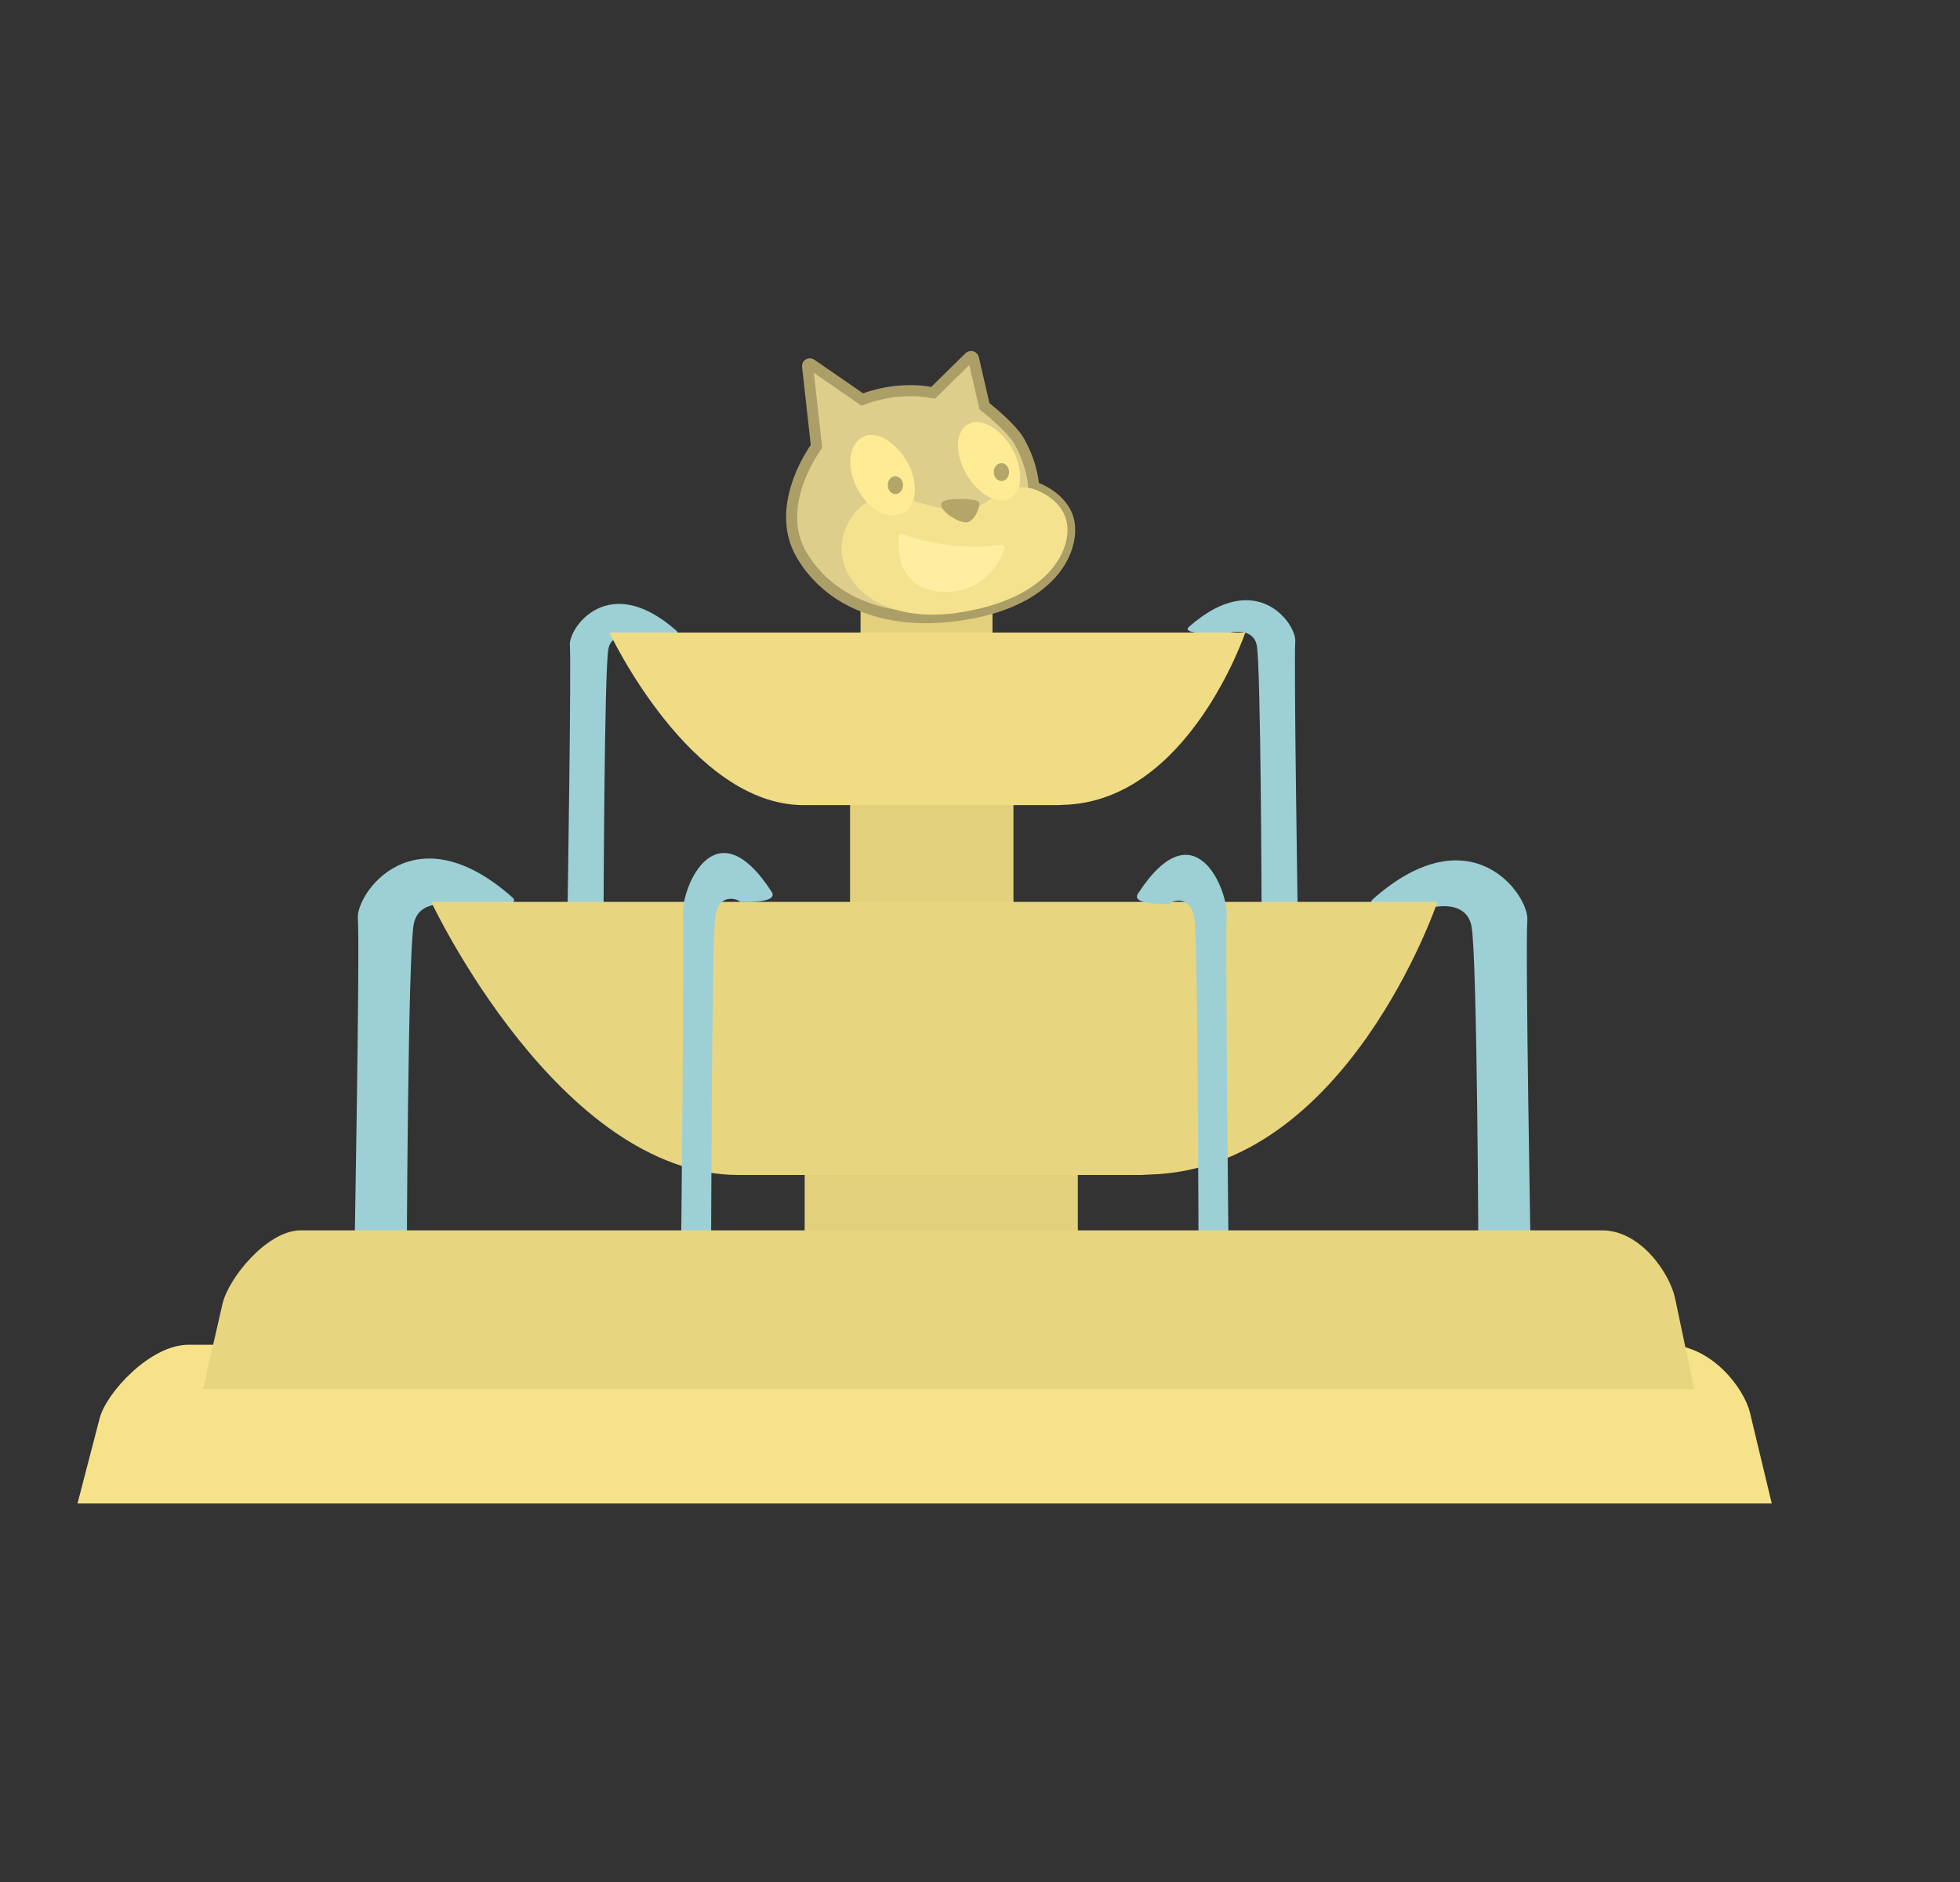 <svg version="1.1" xmlns="http://www.w3.org/2000/svg" xmlns:xlink="http://www.w3.org/1999/xlink" width="177" height="170" viewBox="0,0,177,170"><rect x="0" y="0" width="177" height="170" fill="#333333" stroke="none"/><g transform="translate(-156.5,-96)"><g data-paper-data="{&quot;isPaintingLayer&quot;:true}" stroke-miterlimit="10" stroke-dasharray="" stroke-dashoffset="0" style="mix-blend-mode: normal"><path d="M229.167,212.797v-18.667h24.667v18.667z" fill="#e2d07c" fill-rule="nonzero" stroke="none" stroke-width="0" stroke-linecap="butt" stroke-linejoin="miter"/><path d="M163.5,231.797c0,0 1.359,-5.228 2.001,-7.699c0.596,-2.294 4.562,-6.634 8.027,-6.634c14.08,0 108.17,0 133.517,0c4.007,0 6.962,3.942 7.488,6.135c0.608,2.535 1.967,8.199 1.967,8.199z" fill="#f6e288" fill-rule="nonzero" stroke="none" stroke-width="0" stroke-linecap="butt" stroke-linejoin="miter"/><path d="M234.212,159.464v-12.218h11.915v12.218z" fill="#e2d07c" fill-rule="nonzero" stroke="none" stroke-width="0" stroke-linecap="butt" stroke-linejoin="miter"/><g fill-rule="evenodd"><path d="M244.062,128.243c0.115,-0.081 0.306,-0.04 0.345,0.121l0.996,4.33c0,0 2.451,1.902 3.179,3.237c1.226,2.226 1.264,4.047 1.264,4.047c0,0 2.72,0.85 3.179,3.156c0.46,2.307 -1.226,6.677 -8.427,8.174c-7.201,1.497 -12.985,-0.567 -15.704,-5.18c-2.72,-4.613 1.57,-10.117 1.341,-9.793l-0.804,-7.244c-0.038,-0.162 0.153,-0.283 0.306,-0.202l4.635,3.197c0,0 1.724,-0.688 3.524,-0.769c1.073,-0.081 1.992,0 2.873,0.162z" fill="#dece8c" stroke="#ab9f67" stroke-width="1" stroke-linecap="butt" stroke-linejoin="miter"/><path d="M249.731,140.141c0,0 2.643,0.728 3.103,3.035c0.46,2.307 -1.379,6.475 -8.503,7.931c-9.269,2.023 -13.674,-3.804 -11.108,-8.093c2.566,-4.33 6.971,-0.647 10.189,-0.89c2.758,-0.202 3.064,-2.752 6.32,-1.983z" fill="#f4e28e" stroke="none" stroke-width="0" stroke-linecap="butt" stroke-linejoin="miter"/><path d="M237.666,144.471c0,-0.162 0.153,-0.283 0.306,-0.243c0.728,0.283 2.796,0.931 5.094,1.093c2.068,0.121 3.294,0 3.869,-0.121c0.192,-0.04 0.345,0.162 0.268,0.364c-0.345,1.093 -1.8,4.128 -5.822,3.885c-3.486,-0.405 -3.83,-2.995 -3.715,-4.977z" fill="#ffeea2" stroke="#001026" stroke-width="0" stroke-linecap="round" stroke-linejoin="round"/><path d="M243.258,141.071c0.804,0 1.647,0.081 1.685,0.364c0.038,0.567 -0.536,1.7 -1.149,1.74c-0.689,0.081 -2.298,-0.931 -2.298,-1.578c-0.038,-0.486 0.996,-0.526 1.762,-0.526z" fill="#b3a668" stroke="#001026" stroke-width="0" stroke-linecap="round" stroke-linejoin="round"/><path d="M247.778,136.337c1.111,1.821 1.149,3.885 0.077,4.613c-1.073,0.728 -2.834,-0.121 -3.984,-1.942c-1.111,-1.821 -1.149,-3.885 -0.077,-4.613c1.073,-0.769 2.873,0.121 3.984,1.942z" fill="#ffeb94" stroke="#001026" stroke-width="0" stroke-linecap="round" stroke-linejoin="round"/><path d="M247.624,138.643c0,0.445 -0.306,0.809 -0.689,0.809c-0.383,0 -0.689,-0.364 -0.689,-0.809c0,-0.445 0.306,-0.809 0.689,-0.809c0.383,0 0.689,0.364 0.689,0.809" fill="#b3a668" stroke="none" stroke-width="0" stroke-linecap="butt" stroke-linejoin="miter"/><path d="M238.278,137.47c1.149,1.781 1.073,3.966 0.038,4.735c-1.264,0.769 -2.949,0.202 -4.098,-1.578c-1.187,-1.781 -1.264,-4.087 -0.077,-4.977c1.187,-0.931 2.988,0.04 4.137,1.821z" fill="#ffeb94" stroke="#001026" stroke-width="0" stroke-linecap="round" stroke-linejoin="round"/><path d="M238.049,139.817c0,0.445 -0.306,0.809 -0.689,0.809c-0.383,0 -0.689,-0.364 -0.689,-0.809c0,-0.445 0.306,-0.809 0.689,-0.809c0.383,0.04 0.689,0.364 0.689,0.809" fill="#b3a668" stroke="none" stroke-width="0" stroke-linecap="butt" stroke-linejoin="miter"/></g><path d="M270.429,178.297c0,0 -0.064,-22.115 -0.435,-24.008c-0.37,-1.893 -3.074,-1.033 -2.626,-1.033c0.196,0 -4.384,0.147 -3.506,-0.629c6.13,-5.421 9.733,-0.233 9.609,1.318c-0.136,1.696 0.217,24.352 0.217,24.352z" data-paper-data="{&quot;index&quot;:null}" fill="#9dd0d5" fill-rule="nonzero" stroke="none" stroke-width="0" stroke-linecap="butt" stroke-linejoin="miter"/><path d="M207.746,178.63c0,0 0.353,-22.656 0.217,-24.352c-0.124,-1.551 3.479,-6.739 9.609,-1.318c0.878,0.776 -3.702,0.629 -3.506,0.629c0.448,0 -2.256,-0.86 -2.626,1.033c-0.37,1.893 -0.435,24.008 -0.435,24.008z" fill="#9dd0d5" fill-rule="nonzero" stroke="none" stroke-width="0" stroke-linecap="butt" stroke-linejoin="miter"/><path d="M233.266,178.797v-15.13h14.755v15.13z" fill="#e2d07c" fill-rule="nonzero" stroke="none" stroke-width="0" stroke-linecap="butt" stroke-linejoin="miter"/><path d="M290.011,210.13c0,0 -0.093,-27.751 -0.631,-30.5c-0.538,-2.749 -4.463,-1.5 -3.812,-1.5c0.285,0 -6.365,0.214 -5.09,-0.913c8.899,-7.87 14.131,-0.338 13.951,1.913c-0.197,2.463 0.316,31 0.316,31z" data-paper-data="{&quot;index&quot;:null}" fill="#9dd0d5" fill-rule="nonzero" stroke="none" stroke-width="0" stroke-linecap="butt" stroke-linejoin="miter"/><path d="M188.5,209.964c0,0 0.512,-28.537 0.316,-31c-0.18,-2.251 5.051,-9.784 13.951,-1.913c1.275,1.127 -5.375,0.913 -5.09,0.913c0.65,0 -3.275,-1.249 -3.812,1.5c-0.538,2.749 -0.631,30.5 -0.631,30.5z" fill="#9dd0d5" fill-rule="nonzero" stroke="none" stroke-width="0" stroke-linecap="butt" stroke-linejoin="miter"/><path d="M195.441,177.464h90.868c0,0 -8.179,24.211 -26.053,24.628c-0.259,0.006 -0.513,0.039 -0.765,0.039c-12.926,0 -28.732,0 -36.284,0c-16.197,0 -27.765,-24.667 -27.765,-24.667z" fill="#e8d580" fill-rule="nonzero" stroke="none" stroke-width="0" stroke-linecap="butt" stroke-linejoin="miter"/><path d="M218.001,209.464c0,0 0.294,-28.537 0.181,-31c-0.103,-2.251 2.897,-9.784 8.002,-1.913c0.731,1.127 -3.083,0.913 -2.92,0.913c0.373,0 -1.878,-1.249 -2.187,1.5c-0.308,2.749 -0.362,30.5 -0.362,30.5z" fill="#9dd0d5" fill-rule="nonzero" stroke="none" stroke-width="0" stroke-linecap="butt" stroke-linejoin="miter"/><path d="M264.737,209.63c0,0 -0.053,-27.751 -0.362,-30.5c-0.308,-2.749 -2.56,-1.5 -2.187,-1.5c0.163,0 -3.651,0.214 -2.92,-0.913c5.105,-7.87 8.105,-0.338 8.002,1.913c-0.113,2.463 0.181,31 0.181,31z" data-paper-data="{&quot;index&quot;:null}" fill="#9dd0d5" fill-rule="nonzero" stroke="none" stroke-width="0" stroke-linecap="butt" stroke-linejoin="miter"/><path d="M211.533,153.135h57.424c0,0 -5.169,15.3 -16.464,15.564c-0.163,0.004 -0.324,0.024 -0.484,0.024c-8.168,0 -18.157,0 -22.93,0c-10.235,0 -17.546,-15.588 -17.546,-15.588z" fill="#f0dc84" fill-rule="nonzero" stroke="none" stroke-width="0" stroke-linecap="butt" stroke-linejoin="miter"/><path d="M174.833,221.464c0,0 1.196,-5.228 1.761,-7.699c0.525,-2.294 4.015,-6.634 7.065,-6.634c12.393,0 95.208,0 117.518,0c3.527,0 6.128,3.942 6.591,6.135c0.535,2.535 1.731,8.199 1.731,8.199z" fill="#e8d580" fill-rule="nonzero" stroke="none" stroke-width="0" stroke-linecap="butt" stroke-linejoin="miter"/><path d="M156.5,266v-170h177v170z" fill="none" fill-rule="nonzero" stroke="none" stroke-width="none" stroke-linecap="butt" stroke-linejoin="miter"/></g></g></svg>